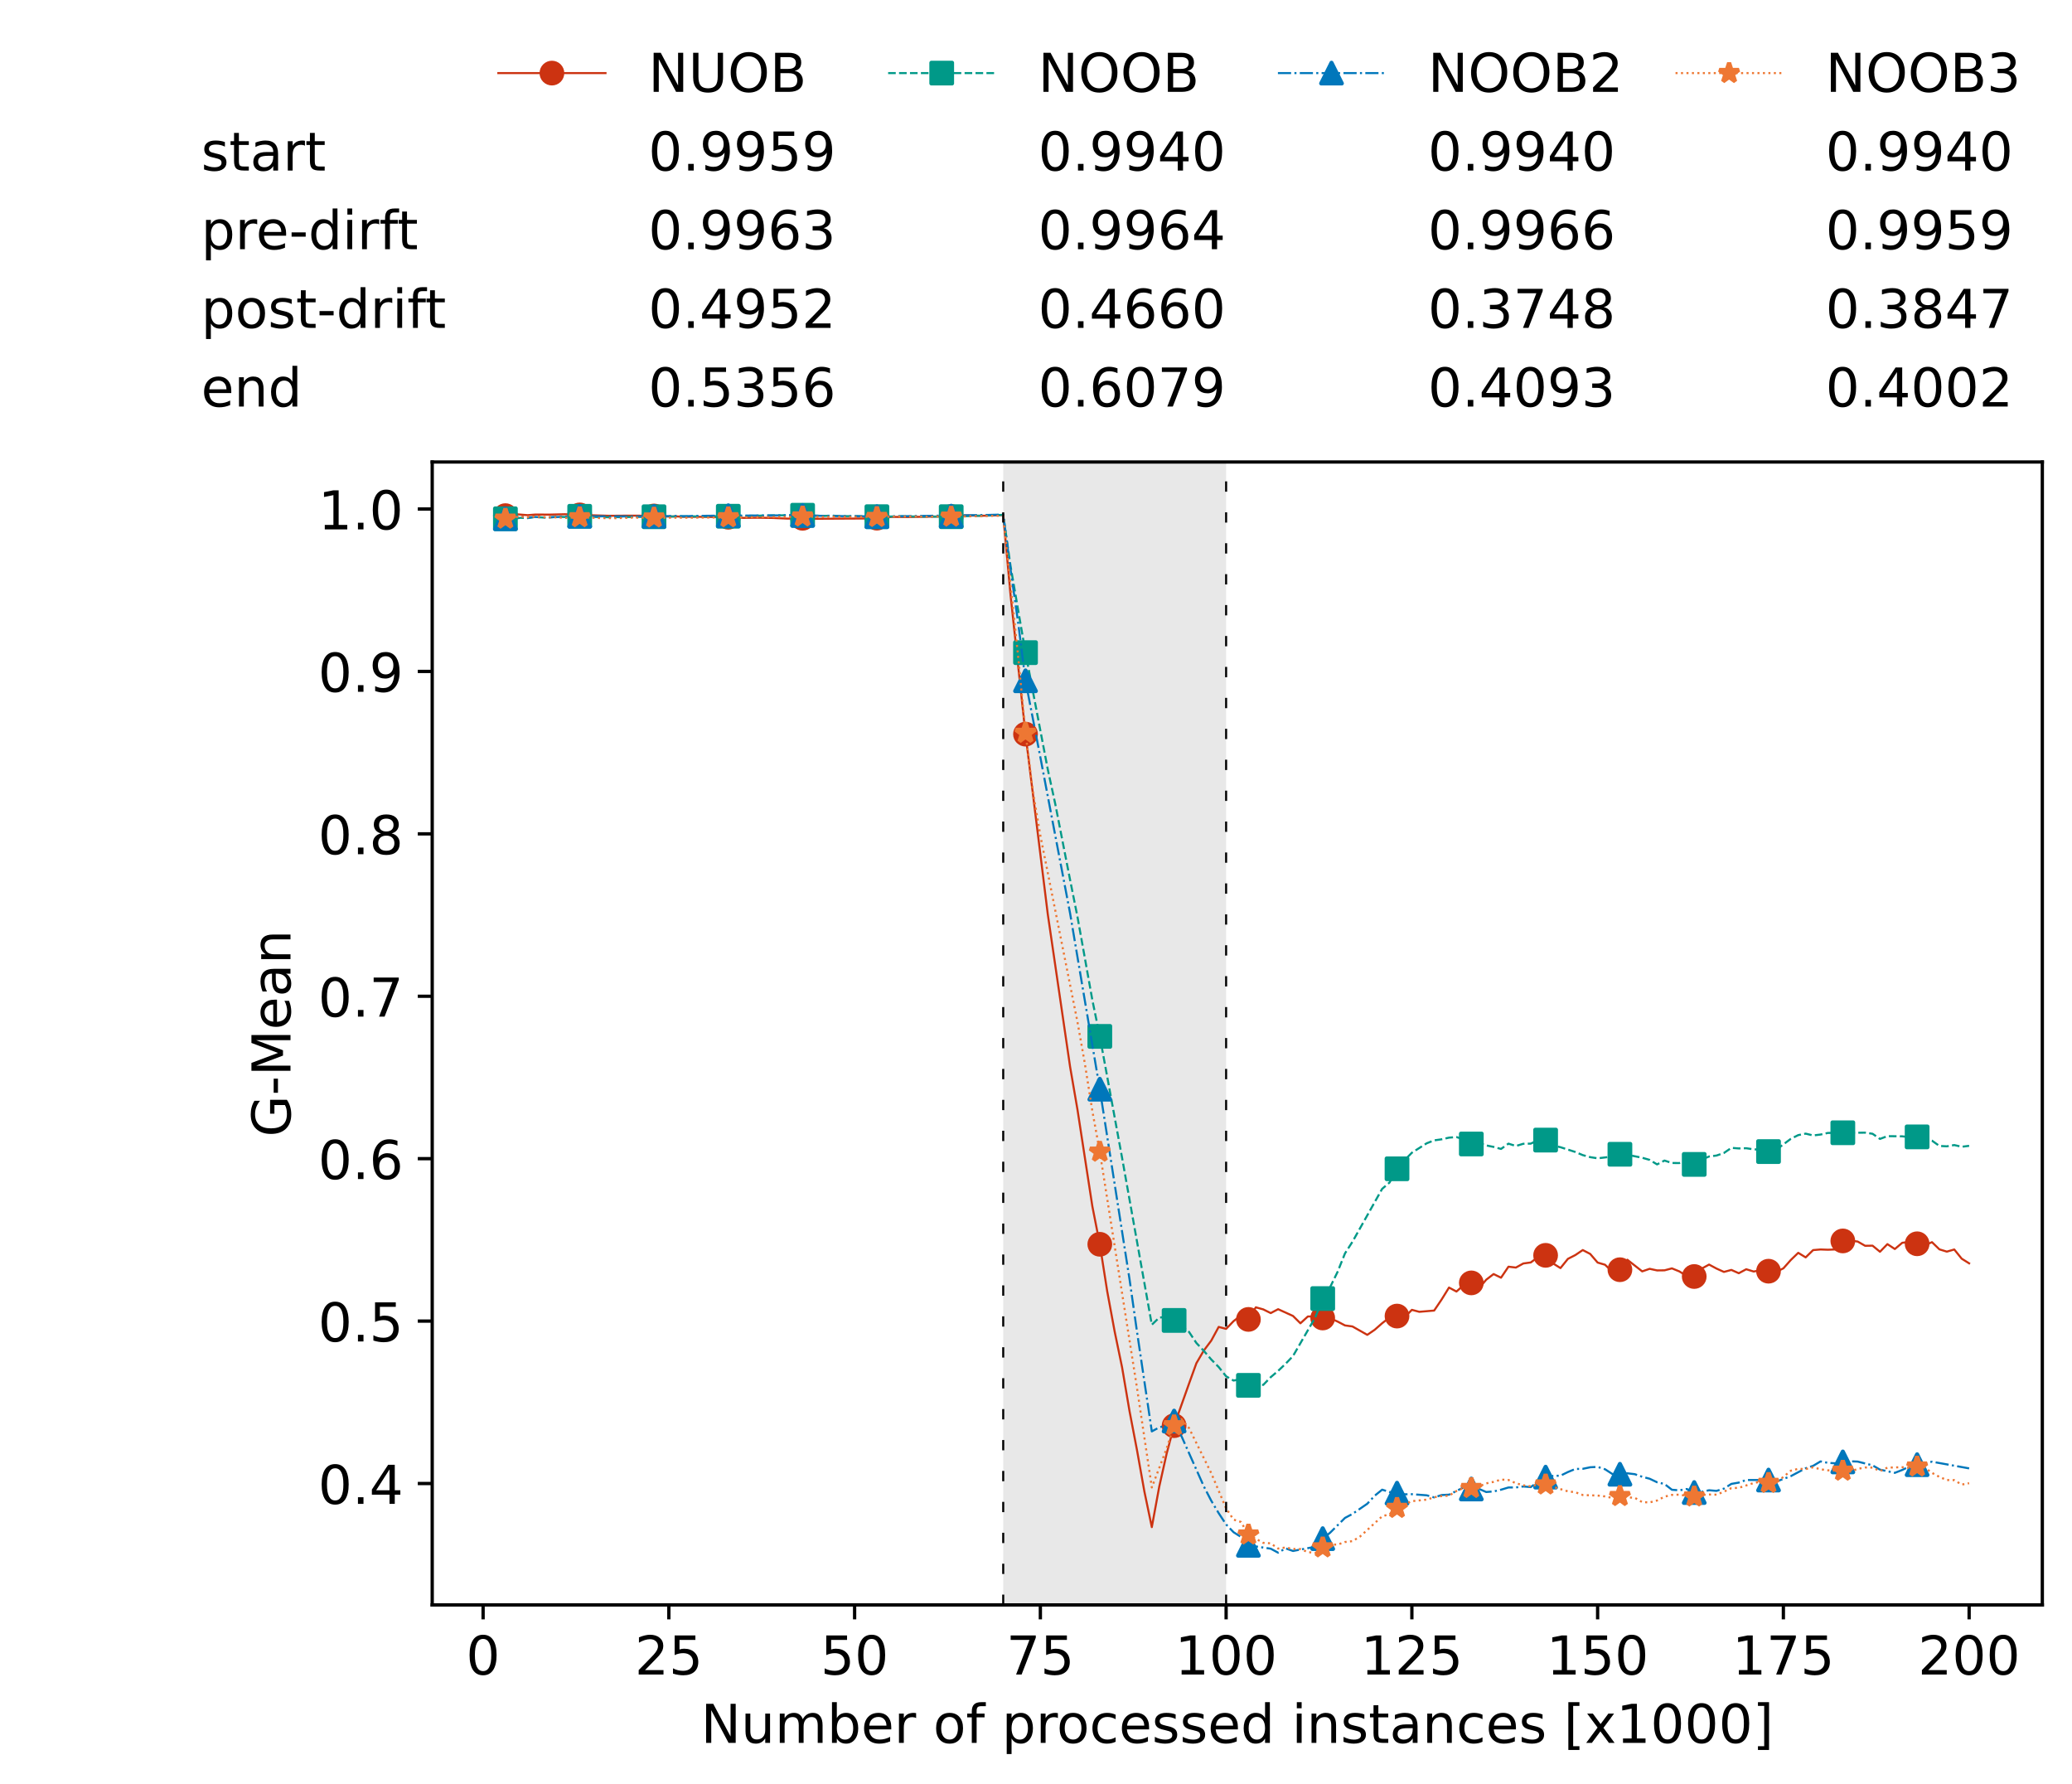 <?xml version="1.0" encoding="utf-8" standalone="no"?>
<!DOCTYPE svg PUBLIC "-//W3C//DTD SVG 1.1//EN"
  "http://www.w3.org/Graphics/SVG/1.1/DTD/svg11.dtd">
<!-- Created with matplotlib (https://matplotlib.org/) -->
<svg height="432.615pt" version="1.1" viewBox="0 0 502.65 432.615" width="502.65pt" xmlns="http://www.w3.org/2000/svg" xmlns:xlink="http://www.w3.org/1999/xlink">
 <defs>
  <style type="text/css">*{stroke-linecap:butt;stroke-linejoin:round;}</style>
 </defs>
 <g id="figure_1">
  <g id="patch_1">
   <path d="M 0 432.615 
L 502.65 432.615 
L 502.65 0 
L 0 0 
z
" style="fill:#ffffff;"/>
  </g>
  <g id="axes_1">
   <g id="patch_2">
    <path d="M 104.85 389.252 
L 495.45 389.252 
L 495.45 112.052 
L 104.85 112.052 
z
" style="fill:#ffffff;"/>
   </g>
   <g id="patch_3">
    <path clip-path="url(#p67713f40f7)" d="M 297.446 389.252 
L 297.446 112.052 
L 243.372 112.052 
L 243.372 389.252 
z
" style="fill:#d3d3d3;opacity:0.5;"/>
   </g>
   <g id="matplotlib.axis_1">
    <g id="xtick_1">
     <g id="line2d_1">
      <defs>
       <path d="M 0 0 
L 0 3.5 
" id="m0a9b3ace02" style="stroke:#000000;stroke-width:0.8;"/>
      </defs>
      <g>
       <use style="stroke:#000000;stroke-width:0.8;" x="117.197" xlink:href="#m0a9b3ace02" y="389.252"/>
      </g>
     </g>
     <g id="text_1">
      <!-- 0 -->
      <g transform="translate(113.061 406.13)scale(0.13 -0.13)">
       <defs>
        <path d="M 31.781 66.406 
Q 24.172 66.406 20.328 58.906 
Q 16.5 51.422 16.5 36.375 
Q 16.5 21.391 20.328 13.891 
Q 24.172 6.391 31.781 6.391 
Q 39.453 6.391 43.281 13.891 
Q 47.125 21.391 47.125 36.375 
Q 47.125 51.422 43.281 58.906 
Q 39.453 66.406 31.781 66.406 
z
M 31.781 74.219 
Q 44.047 74.219 50.516 64.516 
Q 56.984 54.828 56.984 36.375 
Q 56.984 17.969 50.516 8.266 
Q 44.047 -1.422 31.781 -1.422 
Q 19.531 -1.422 13.062 8.266 
Q 6.594 17.969 6.594 36.375 
Q 6.594 54.828 13.062 64.516 
Q 19.531 74.219 31.781 74.219 
z
" id="DejaVuSans-48"/>
       </defs>
       <use xlink:href="#DejaVuSans-48"/>
      </g>
     </g>
    </g>
    <g id="xtick_2">
     <g id="line2d_2">
      <g>
       <use style="stroke:#000000;stroke-width:0.8;" x="162.259" xlink:href="#m0a9b3ace02" y="389.252"/>
      </g>
     </g>
     <g id="text_2">
      <!-- 25 -->
      <g transform="translate(153.988 406.13)scale(0.13 -0.13)">
       <defs>
        <path d="M 19.188 8.297 
L 53.609 8.297 
L 53.609 0 
L 7.328 0 
L 7.328 8.297 
Q 12.938 14.109 22.625 23.891 
Q 32.328 33.688 34.812 36.531 
Q 39.547 41.844 41.422 45.531 
Q 43.312 49.219 43.312 52.781 
Q 43.312 58.594 39.234 62.25 
Q 35.156 65.922 28.609 65.922 
Q 23.969 65.922 18.812 64.312 
Q 13.672 62.703 7.812 59.422 
L 7.812 69.391 
Q 13.766 71.781 18.938 73 
Q 24.125 74.219 28.422 74.219 
Q 39.75 74.219 46.484 68.547 
Q 53.219 62.891 53.219 53.422 
Q 53.219 48.922 51.531 44.891 
Q 49.859 40.875 45.406 35.406 
Q 44.188 33.984 37.641 27.219 
Q 31.109 20.453 19.188 8.297 
z
" id="DejaVuSans-50"/>
        <path d="M 10.797 72.906 
L 49.516 72.906 
L 49.516 64.594 
L 19.828 64.594 
L 19.828 46.734 
Q 21.969 47.469 24.109 47.828 
Q 26.266 48.188 28.422 48.188 
Q 40.625 48.188 47.75 41.5 
Q 54.891 34.812 54.891 23.391 
Q 54.891 11.625 47.562 5.094 
Q 40.234 -1.422 26.906 -1.422 
Q 22.312 -1.422 17.547 -0.641 
Q 12.797 0.141 7.719 1.703 
L 7.719 11.625 
Q 12.109 9.234 16.797 8.062 
Q 21.484 6.891 26.703 6.891 
Q 35.156 6.891 40.078 11.328 
Q 45.016 15.766 45.016 23.391 
Q 45.016 31 40.078 35.438 
Q 35.156 39.891 26.703 39.891 
Q 22.75 39.891 18.812 39.016 
Q 14.891 38.141 10.797 36.281 
z
" id="DejaVuSans-53"/>
       </defs>
       <use xlink:href="#DejaVuSans-50"/>
       <use x="63.623" xlink:href="#DejaVuSans-53"/>
      </g>
     </g>
    </g>
    <g id="xtick_3">
     <g id="line2d_3">
      <g>
       <use style="stroke:#000000;stroke-width:0.8;" x="207.322" xlink:href="#m0a9b3ace02" y="389.252"/>
      </g>
     </g>
     <g id="text_3">
      <!-- 50 -->
      <g transform="translate(199.05 406.13)scale(0.13 -0.13)">
       <use xlink:href="#DejaVuSans-53"/>
       <use x="63.623" xlink:href="#DejaVuSans-48"/>
      </g>
     </g>
    </g>
    <g id="xtick_4">
     <g id="line2d_4">
      <g>
       <use style="stroke:#000000;stroke-width:0.8;" x="252.384" xlink:href="#m0a9b3ace02" y="389.252"/>
      </g>
     </g>
     <g id="text_4">
      <!-- 75 -->
      <g transform="translate(244.113 406.13)scale(0.13 -0.13)">
       <defs>
        <path d="M 8.203 72.906 
L 55.078 72.906 
L 55.078 68.703 
L 28.609 0 
L 18.312 0 
L 43.219 64.594 
L 8.203 64.594 
z
" id="DejaVuSans-55"/>
       </defs>
       <use xlink:href="#DejaVuSans-55"/>
       <use x="63.623" xlink:href="#DejaVuSans-53"/>
      </g>
     </g>
    </g>
    <g id="xtick_5">
     <g id="line2d_5">
      <g>
       <use style="stroke:#000000;stroke-width:0.8;" x="297.446" xlink:href="#m0a9b3ace02" y="389.252"/>
      </g>
     </g>
     <g id="text_5">
      <!-- 100 -->
      <g transform="translate(285.039 406.13)scale(0.13 -0.13)">
       <defs>
        <path d="M 12.406 8.297 
L 28.516 8.297 
L 28.516 63.922 
L 10.984 60.406 
L 10.984 69.391 
L 28.422 72.906 
L 38.281 72.906 
L 38.281 8.297 
L 54.391 8.297 
L 54.391 0 
L 12.406 0 
z
" id="DejaVuSans-49"/>
       </defs>
       <use xlink:href="#DejaVuSans-49"/>
       <use x="63.623" xlink:href="#DejaVuSans-48"/>
       <use x="127.246" xlink:href="#DejaVuSans-48"/>
      </g>
     </g>
    </g>
    <g id="xtick_6">
     <g id="line2d_6">
      <g>
       <use style="stroke:#000000;stroke-width:0.8;" x="342.509" xlink:href="#m0a9b3ace02" y="389.252"/>
      </g>
     </g>
     <g id="text_6">
      <!-- 125 -->
      <g transform="translate(330.102 406.13)scale(0.13 -0.13)">
       <use xlink:href="#DejaVuSans-49"/>
       <use x="63.623" xlink:href="#DejaVuSans-50"/>
       <use x="127.246" xlink:href="#DejaVuSans-53"/>
      </g>
     </g>
    </g>
    <g id="xtick_7">
     <g id="line2d_7">
      <g>
       <use style="stroke:#000000;stroke-width:0.8;" x="387.571" xlink:href="#m0a9b3ace02" y="389.252"/>
      </g>
     </g>
     <g id="text_7">
      <!-- 150 -->
      <g transform="translate(375.164 406.13)scale(0.13 -0.13)">
       <use xlink:href="#DejaVuSans-49"/>
       <use x="63.623" xlink:href="#DejaVuSans-53"/>
       <use x="127.246" xlink:href="#DejaVuSans-48"/>
      </g>
     </g>
    </g>
    <g id="xtick_8">
     <g id="line2d_8">
      <g>
       <use style="stroke:#000000;stroke-width:0.8;" x="432.633" xlink:href="#m0a9b3ace02" y="389.252"/>
      </g>
     </g>
     <g id="text_8">
      <!-- 175 -->
      <g transform="translate(420.226 406.13)scale(0.13 -0.13)">
       <use xlink:href="#DejaVuSans-49"/>
       <use x="63.623" xlink:href="#DejaVuSans-55"/>
       <use x="127.246" xlink:href="#DejaVuSans-53"/>
      </g>
     </g>
    </g>
    <g id="xtick_9">
     <g id="line2d_9">
      <g>
       <use style="stroke:#000000;stroke-width:0.8;" x="477.695" xlink:href="#m0a9b3ace02" y="389.252"/>
      </g>
     </g>
     <g id="text_9">
      <!-- 200 -->
      <g transform="translate(465.289 406.13)scale(0.13 -0.13)">
       <use xlink:href="#DejaVuSans-50"/>
       <use x="63.623" xlink:href="#DejaVuSans-48"/>
       <use x="127.246" xlink:href="#DejaVuSans-48"/>
      </g>
     </g>
    </g>
    <g id="text_10">
     <!-- Number of processed instances [x1000] -->
     <g transform="translate(170.025 422.711)scale(0.13 -0.13)">
      <defs>
       <path d="M 9.812 72.906 
L 23.094 72.906 
L 55.422 11.922 
L 55.422 72.906 
L 64.984 72.906 
L 64.984 0 
L 51.703 0 
L 19.391 60.984 
L 19.391 0 
L 9.812 0 
z
" id="DejaVuSans-78"/>
       <path d="M 8.5 21.578 
L 8.5 54.688 
L 17.484 54.688 
L 17.484 21.922 
Q 17.484 14.156 20.5 10.266 
Q 23.531 6.391 29.594 6.391 
Q 36.859 6.391 41.078 11.031 
Q 45.312 15.672 45.312 23.688 
L 45.312 54.688 
L 54.297 54.688 
L 54.297 0 
L 45.312 0 
L 45.312 8.406 
Q 42.047 3.422 37.719 1 
Q 33.406 -1.422 27.688 -1.422 
Q 18.266 -1.422 13.375 4.438 
Q 8.5 10.297 8.5 21.578 
z
M 31.109 56 
z
" id="DejaVuSans-117"/>
       <path d="M 52 44.188 
Q 55.375 50.25 60.062 53.125 
Q 64.75 56 71.094 56 
Q 79.641 56 84.281 50.016 
Q 88.922 44.047 88.922 33.016 
L 88.922 0 
L 79.891 0 
L 79.891 32.719 
Q 79.891 40.578 77.094 44.375 
Q 74.312 48.188 68.609 48.188 
Q 61.625 48.188 57.562 43.547 
Q 53.516 38.922 53.516 30.906 
L 53.516 0 
L 44.484 0 
L 44.484 32.719 
Q 44.484 40.625 41.703 44.406 
Q 38.922 48.188 33.109 48.188 
Q 26.219 48.188 22.156 43.531 
Q 18.109 38.875 18.109 30.906 
L 18.109 0 
L 9.078 0 
L 9.078 54.688 
L 18.109 54.688 
L 18.109 46.188 
Q 21.188 51.219 25.484 53.609 
Q 29.781 56 35.688 56 
Q 41.656 56 45.828 52.969 
Q 50 49.953 52 44.188 
z
" id="DejaVuSans-109"/>
       <path d="M 48.688 27.297 
Q 48.688 37.203 44.609 42.844 
Q 40.531 48.484 33.406 48.484 
Q 26.266 48.484 22.188 42.844 
Q 18.109 37.203 18.109 27.297 
Q 18.109 17.391 22.188 11.75 
Q 26.266 6.109 33.406 6.109 
Q 40.531 6.109 44.609 11.75 
Q 48.688 17.391 48.688 27.297 
z
M 18.109 46.391 
Q 20.953 51.266 25.266 53.625 
Q 29.594 56 35.594 56 
Q 45.562 56 51.781 48.094 
Q 58.016 40.188 58.016 27.297 
Q 58.016 14.406 51.781 6.484 
Q 45.562 -1.422 35.594 -1.422 
Q 29.594 -1.422 25.266 0.953 
Q 20.953 3.328 18.109 8.203 
L 18.109 0 
L 9.078 0 
L 9.078 75.984 
L 18.109 75.984 
z
" id="DejaVuSans-98"/>
       <path d="M 56.203 29.594 
L 56.203 25.203 
L 14.891 25.203 
Q 15.484 15.922 20.484 11.062 
Q 25.484 6.203 34.422 6.203 
Q 39.594 6.203 44.453 7.469 
Q 49.312 8.734 54.109 11.281 
L 54.109 2.781 
Q 49.266 0.734 44.188 -0.344 
Q 39.109 -1.422 33.891 -1.422 
Q 20.797 -1.422 13.156 6.188 
Q 5.516 13.812 5.516 26.812 
Q 5.516 40.234 12.766 48.109 
Q 20.016 56 32.328 56 
Q 43.359 56 49.781 48.891 
Q 56.203 41.797 56.203 29.594 
z
M 47.219 32.234 
Q 47.125 39.594 43.094 43.984 
Q 39.062 48.391 32.422 48.391 
Q 24.906 48.391 20.391 44.141 
Q 15.875 39.891 15.188 32.172 
z
" id="DejaVuSans-101"/>
       <path d="M 41.109 46.297 
Q 39.594 47.172 37.812 47.578 
Q 36.031 48 33.891 48 
Q 26.266 48 22.188 43.047 
Q 18.109 38.094 18.109 28.812 
L 18.109 0 
L 9.078 0 
L 9.078 54.688 
L 18.109 54.688 
L 18.109 46.188 
Q 20.953 51.172 25.484 53.578 
Q 30.031 56 36.531 56 
Q 37.453 56 38.578 55.875 
Q 39.703 55.766 41.062 55.516 
z
" id="DejaVuSans-114"/>
       <path id="DejaVuSans-32"/>
       <path d="M 30.609 48.391 
Q 23.391 48.391 19.188 42.75 
Q 14.984 37.109 14.984 27.297 
Q 14.984 17.484 19.156 11.844 
Q 23.344 6.203 30.609 6.203 
Q 37.797 6.203 41.984 11.859 
Q 46.188 17.531 46.188 27.297 
Q 46.188 37.016 41.984 42.703 
Q 37.797 48.391 30.609 48.391 
z
M 30.609 56 
Q 42.328 56 49.016 48.375 
Q 55.719 40.766 55.719 27.297 
Q 55.719 13.875 49.016 6.219 
Q 42.328 -1.422 30.609 -1.422 
Q 18.844 -1.422 12.172 6.219 
Q 5.516 13.875 5.516 27.297 
Q 5.516 40.766 12.172 48.375 
Q 18.844 56 30.609 56 
z
" id="DejaVuSans-111"/>
       <path d="M 37.109 75.984 
L 37.109 68.5 
L 28.516 68.5 
Q 23.688 68.5 21.797 66.547 
Q 19.922 64.594 19.922 59.516 
L 19.922 54.688 
L 34.719 54.688 
L 34.719 47.703 
L 19.922 47.703 
L 19.922 0 
L 10.891 0 
L 10.891 47.703 
L 2.297 47.703 
L 2.297 54.688 
L 10.891 54.688 
L 10.891 58.5 
Q 10.891 67.625 15.141 71.797 
Q 19.391 75.984 28.609 75.984 
z
" id="DejaVuSans-102"/>
       <path d="M 18.109 8.203 
L 18.109 -20.797 
L 9.078 -20.797 
L 9.078 54.688 
L 18.109 54.688 
L 18.109 46.391 
Q 20.953 51.266 25.266 53.625 
Q 29.594 56 35.594 56 
Q 45.562 56 51.781 48.094 
Q 58.016 40.188 58.016 27.297 
Q 58.016 14.406 51.781 6.484 
Q 45.562 -1.422 35.594 -1.422 
Q 29.594 -1.422 25.266 0.953 
Q 20.953 3.328 18.109 8.203 
z
M 48.688 27.297 
Q 48.688 37.203 44.609 42.844 
Q 40.531 48.484 33.406 48.484 
Q 26.266 48.484 22.188 42.844 
Q 18.109 37.203 18.109 27.297 
Q 18.109 17.391 22.188 11.75 
Q 26.266 6.109 33.406 6.109 
Q 40.531 6.109 44.609 11.75 
Q 48.688 17.391 48.688 27.297 
z
" id="DejaVuSans-112"/>
       <path d="M 48.781 52.594 
L 48.781 44.188 
Q 44.969 46.297 41.141 47.344 
Q 37.312 48.391 33.406 48.391 
Q 24.656 48.391 19.812 42.844 
Q 14.984 37.312 14.984 27.297 
Q 14.984 17.281 19.812 11.734 
Q 24.656 6.203 33.406 6.203 
Q 37.312 6.203 41.141 7.25 
Q 44.969 8.297 48.781 10.406 
L 48.781 2.094 
Q 45.016 0.344 40.984 -0.531 
Q 36.969 -1.422 32.422 -1.422 
Q 20.062 -1.422 12.781 6.344 
Q 5.516 14.109 5.516 27.297 
Q 5.516 40.672 12.859 48.328 
Q 20.219 56 33.016 56 
Q 37.156 56 41.109 55.141 
Q 45.062 54.297 48.781 52.594 
z
" id="DejaVuSans-99"/>
       <path d="M 44.281 53.078 
L 44.281 44.578 
Q 40.484 46.531 36.375 47.5 
Q 32.281 48.484 27.875 48.484 
Q 21.188 48.484 17.844 46.438 
Q 14.5 44.391 14.5 40.281 
Q 14.5 37.156 16.891 35.375 
Q 19.281 33.594 26.516 31.984 
L 29.594 31.297 
Q 39.156 29.25 43.188 25.516 
Q 47.219 21.781 47.219 15.094 
Q 47.219 7.469 41.188 3.016 
Q 35.156 -1.422 24.609 -1.422 
Q 20.219 -1.422 15.453 -0.562 
Q 10.688 0.297 5.422 2 
L 5.422 11.281 
Q 10.406 8.688 15.234 7.391 
Q 20.062 6.109 24.812 6.109 
Q 31.156 6.109 34.562 8.281 
Q 37.984 10.453 37.984 14.406 
Q 37.984 18.062 35.516 20.016 
Q 33.062 21.969 24.703 23.781 
L 21.578 24.516 
Q 13.234 26.266 9.516 29.906 
Q 5.812 33.547 5.812 39.891 
Q 5.812 47.609 11.281 51.797 
Q 16.75 56 26.812 56 
Q 31.781 56 36.172 55.266 
Q 40.578 54.547 44.281 53.078 
z
" id="DejaVuSans-115"/>
       <path d="M 45.406 46.391 
L 45.406 75.984 
L 54.391 75.984 
L 54.391 0 
L 45.406 0 
L 45.406 8.203 
Q 42.578 3.328 38.25 0.953 
Q 33.938 -1.422 27.875 -1.422 
Q 17.969 -1.422 11.734 6.484 
Q 5.516 14.406 5.516 27.297 
Q 5.516 40.188 11.734 48.094 
Q 17.969 56 27.875 56 
Q 33.938 56 38.25 53.625 
Q 42.578 51.266 45.406 46.391 
z
M 14.797 27.297 
Q 14.797 17.391 18.875 11.75 
Q 22.953 6.109 30.078 6.109 
Q 37.203 6.109 41.297 11.75 
Q 45.406 17.391 45.406 27.297 
Q 45.406 37.203 41.297 42.844 
Q 37.203 48.484 30.078 48.484 
Q 22.953 48.484 18.875 42.844 
Q 14.797 37.203 14.797 27.297 
z
" id="DejaVuSans-100"/>
       <path d="M 9.422 54.688 
L 18.406 54.688 
L 18.406 0 
L 9.422 0 
z
M 9.422 75.984 
L 18.406 75.984 
L 18.406 64.594 
L 9.422 64.594 
z
" id="DejaVuSans-105"/>
       <path d="M 54.891 33.016 
L 54.891 0 
L 45.906 0 
L 45.906 32.719 
Q 45.906 40.484 42.875 44.328 
Q 39.844 48.188 33.797 48.188 
Q 26.516 48.188 22.312 43.547 
Q 18.109 38.922 18.109 30.906 
L 18.109 0 
L 9.078 0 
L 9.078 54.688 
L 18.109 54.688 
L 18.109 46.188 
Q 21.344 51.125 25.703 53.562 
Q 30.078 56 35.797 56 
Q 45.219 56 50.047 50.172 
Q 54.891 44.344 54.891 33.016 
z
" id="DejaVuSans-110"/>
       <path d="M 18.312 70.219 
L 18.312 54.688 
L 36.812 54.688 
L 36.812 47.703 
L 18.312 47.703 
L 18.312 18.016 
Q 18.312 11.328 20.141 9.422 
Q 21.969 7.516 27.594 7.516 
L 36.812 7.516 
L 36.812 0 
L 27.594 0 
Q 17.188 0 13.234 3.875 
Q 9.281 7.766 9.281 18.016 
L 9.281 47.703 
L 2.688 47.703 
L 2.688 54.688 
L 9.281 54.688 
L 9.281 70.219 
z
" id="DejaVuSans-116"/>
       <path d="M 34.281 27.484 
Q 23.391 27.484 19.188 25 
Q 14.984 22.516 14.984 16.5 
Q 14.984 11.719 18.141 8.906 
Q 21.297 6.109 26.703 6.109 
Q 34.188 6.109 38.703 11.406 
Q 43.219 16.703 43.219 25.484 
L 43.219 27.484 
z
M 52.203 31.203 
L 52.203 0 
L 43.219 0 
L 43.219 8.297 
Q 40.141 3.328 35.547 0.953 
Q 30.953 -1.422 24.312 -1.422 
Q 15.922 -1.422 10.953 3.297 
Q 6 8.016 6 15.922 
Q 6 25.141 12.172 29.828 
Q 18.359 34.516 30.609 34.516 
L 43.219 34.516 
L 43.219 35.406 
Q 43.219 41.609 39.141 45 
Q 35.062 48.391 27.688 48.391 
Q 23 48.391 18.547 47.266 
Q 14.109 46.141 10.016 43.891 
L 10.016 52.203 
Q 14.938 54.109 19.578 55.047 
Q 24.219 56 28.609 56 
Q 40.484 56 46.344 49.844 
Q 52.203 43.703 52.203 31.203 
z
" id="DejaVuSans-97"/>
       <path d="M 8.594 75.984 
L 29.297 75.984 
L 29.297 69 
L 17.578 69 
L 17.578 -6.203 
L 29.297 -6.203 
L 29.297 -13.188 
L 8.594 -13.188 
z
" id="DejaVuSans-91"/>
       <path d="M 54.891 54.688 
L 35.109 28.078 
L 55.906 0 
L 45.312 0 
L 29.391 21.484 
L 13.484 0 
L 2.875 0 
L 24.125 28.609 
L 4.688 54.688 
L 15.281 54.688 
L 29.781 35.203 
L 44.281 54.688 
z
" id="DejaVuSans-120"/>
       <path d="M 30.422 75.984 
L 30.422 -13.188 
L 9.719 -13.188 
L 9.719 -6.203 
L 21.391 -6.203 
L 21.391 69 
L 9.719 69 
L 9.719 75.984 
z
" id="DejaVuSans-93"/>
      </defs>
      <use xlink:href="#DejaVuSans-78"/>
      <use x="74.805" xlink:href="#DejaVuSans-117"/>
      <use x="138.184" xlink:href="#DejaVuSans-109"/>
      <use x="235.596" xlink:href="#DejaVuSans-98"/>
      <use x="299.072" xlink:href="#DejaVuSans-101"/>
      <use x="360.596" xlink:href="#DejaVuSans-114"/>
      <use x="401.709" xlink:href="#DejaVuSans-32"/>
      <use x="433.496" xlink:href="#DejaVuSans-111"/>
      <use x="494.678" xlink:href="#DejaVuSans-102"/>
      <use x="529.883" xlink:href="#DejaVuSans-32"/>
      <use x="561.67" xlink:href="#DejaVuSans-112"/>
      <use x="625.146" xlink:href="#DejaVuSans-114"/>
      <use x="664.01" xlink:href="#DejaVuSans-111"/>
      <use x="725.191" xlink:href="#DejaVuSans-99"/>
      <use x="780.172" xlink:href="#DejaVuSans-101"/>
      <use x="841.695" xlink:href="#DejaVuSans-115"/>
      <use x="893.795" xlink:href="#DejaVuSans-115"/>
      <use x="945.895" xlink:href="#DejaVuSans-101"/>
      <use x="1007.418" xlink:href="#DejaVuSans-100"/>
      <use x="1070.895" xlink:href="#DejaVuSans-32"/>
      <use x="1102.682" xlink:href="#DejaVuSans-105"/>
      <use x="1130.465" xlink:href="#DejaVuSans-110"/>
      <use x="1193.844" xlink:href="#DejaVuSans-115"/>
      <use x="1245.943" xlink:href="#DejaVuSans-116"/>
      <use x="1285.152" xlink:href="#DejaVuSans-97"/>
      <use x="1346.432" xlink:href="#DejaVuSans-110"/>
      <use x="1409.811" xlink:href="#DejaVuSans-99"/>
      <use x="1464.791" xlink:href="#DejaVuSans-101"/>
      <use x="1526.314" xlink:href="#DejaVuSans-115"/>
      <use x="1578.414" xlink:href="#DejaVuSans-32"/>
      <use x="1610.201" xlink:href="#DejaVuSans-91"/>
      <use x="1649.215" xlink:href="#DejaVuSans-120"/>
      <use x="1708.395" xlink:href="#DejaVuSans-49"/>
      <use x="1772.018" xlink:href="#DejaVuSans-48"/>
      <use x="1835.641" xlink:href="#DejaVuSans-48"/>
      <use x="1899.264" xlink:href="#DejaVuSans-48"/>
      <use x="1962.887" xlink:href="#DejaVuSans-93"/>
     </g>
    </g>
   </g>
   <g id="matplotlib.axis_2">
    <g id="ytick_1">
     <g id="line2d_10">
      <defs>
       <path d="M 0 0 
L -3.5 0 
" id="m26014b0df5" style="stroke:#000000;stroke-width:0.8;"/>
      </defs>
      <g>
       <use style="stroke:#000000;stroke-width:0.8;" x="104.85" xlink:href="#m26014b0df5" y="359.802"/>
      </g>
     </g>
     <g id="text_11">
      <!-- 0.4 -->
      <g transform="translate(77.176 364.741)scale(0.13 -0.13)">
       <defs>
        <path d="M 10.688 12.406 
L 21 12.406 
L 21 0 
L 10.688 0 
z
" id="DejaVuSans-46"/>
        <path d="M 37.797 64.312 
L 12.891 25.391 
L 37.797 25.391 
z
M 35.203 72.906 
L 47.609 72.906 
L 47.609 25.391 
L 58.016 25.391 
L 58.016 17.188 
L 47.609 17.188 
L 47.609 0 
L 37.797 0 
L 37.797 17.188 
L 4.891 17.188 
L 4.891 26.703 
z
" id="DejaVuSans-52"/>
       </defs>
       <use xlink:href="#DejaVuSans-48"/>
       <use x="63.623" xlink:href="#DejaVuSans-46"/>
       <use x="95.41" xlink:href="#DejaVuSans-52"/>
      </g>
     </g>
    </g>
    <g id="ytick_2">
     <g id="line2d_11">
      <g>
       <use style="stroke:#000000;stroke-width:0.8;" x="104.85" xlink:href="#m26014b0df5" y="320.41"/>
      </g>
     </g>
     <g id="text_12">
      <!-- 0.5 -->
      <g transform="translate(77.176 325.349)scale(0.13 -0.13)">
       <use xlink:href="#DejaVuSans-48"/>
       <use x="63.623" xlink:href="#DejaVuSans-46"/>
       <use x="95.41" xlink:href="#DejaVuSans-53"/>
      </g>
     </g>
    </g>
    <g id="ytick_3">
     <g id="line2d_12">
      <g>
       <use style="stroke:#000000;stroke-width:0.8;" x="104.85" xlink:href="#m26014b0df5" y="281.019"/>
      </g>
     </g>
     <g id="text_13">
      <!-- 0.6 -->
      <g transform="translate(77.176 285.958)scale(0.13 -0.13)">
       <defs>
        <path d="M 33.016 40.375 
Q 26.375 40.375 22.484 35.828 
Q 18.609 31.297 18.609 23.391 
Q 18.609 15.531 22.484 10.953 
Q 26.375 6.391 33.016 6.391 
Q 39.656 6.391 43.531 10.953 
Q 47.406 15.531 47.406 23.391 
Q 47.406 31.297 43.531 35.828 
Q 39.656 40.375 33.016 40.375 
z
M 52.594 71.297 
L 52.594 62.312 
Q 48.875 64.062 45.094 64.984 
Q 41.312 65.922 37.594 65.922 
Q 27.828 65.922 22.672 59.328 
Q 17.531 52.734 16.797 39.406 
Q 19.672 43.656 24.016 45.922 
Q 28.375 48.188 33.594 48.188 
Q 44.578 48.188 50.953 41.516 
Q 57.328 34.859 57.328 23.391 
Q 57.328 12.156 50.688 5.359 
Q 44.047 -1.422 33.016 -1.422 
Q 20.359 -1.422 13.672 8.266 
Q 6.984 17.969 6.984 36.375 
Q 6.984 53.656 15.188 63.938 
Q 23.391 74.219 37.203 74.219 
Q 40.922 74.219 44.703 73.484 
Q 48.484 72.75 52.594 71.297 
z
" id="DejaVuSans-54"/>
       </defs>
       <use xlink:href="#DejaVuSans-48"/>
       <use x="63.623" xlink:href="#DejaVuSans-46"/>
       <use x="95.41" xlink:href="#DejaVuSans-54"/>
      </g>
     </g>
    </g>
    <g id="ytick_4">
     <g id="line2d_13">
      <g>
       <use style="stroke:#000000;stroke-width:0.8;" x="104.85" xlink:href="#m26014b0df5" y="241.628"/>
      </g>
     </g>
     <g id="text_14">
      <!-- 0.7 -->
      <g transform="translate(77.176 246.567)scale(0.13 -0.13)">
       <use xlink:href="#DejaVuSans-48"/>
       <use x="63.623" xlink:href="#DejaVuSans-46"/>
       <use x="95.41" xlink:href="#DejaVuSans-55"/>
      </g>
     </g>
    </g>
    <g id="ytick_5">
     <g id="line2d_14">
      <g>
       <use style="stroke:#000000;stroke-width:0.8;" x="104.85" xlink:href="#m26014b0df5" y="202.236"/>
      </g>
     </g>
     <g id="text_15">
      <!-- 0.8 -->
      <g transform="translate(77.176 207.175)scale(0.13 -0.13)">
       <defs>
        <path d="M 31.781 34.625 
Q 24.75 34.625 20.719 30.859 
Q 16.703 27.094 16.703 20.516 
Q 16.703 13.922 20.719 10.156 
Q 24.75 6.391 31.781 6.391 
Q 38.812 6.391 42.859 10.172 
Q 46.922 13.969 46.922 20.516 
Q 46.922 27.094 42.891 30.859 
Q 38.875 34.625 31.781 34.625 
z
M 21.922 38.812 
Q 15.578 40.375 12.031 44.719 
Q 8.5 49.078 8.5 55.328 
Q 8.5 64.062 14.719 69.141 
Q 20.953 74.219 31.781 74.219 
Q 42.672 74.219 48.875 69.141 
Q 55.078 64.062 55.078 55.328 
Q 55.078 49.078 51.531 44.719 
Q 48 40.375 41.703 38.812 
Q 48.828 37.156 52.797 32.312 
Q 56.781 27.484 56.781 20.516 
Q 56.781 9.906 50.312 4.234 
Q 43.844 -1.422 31.781 -1.422 
Q 19.734 -1.422 13.25 4.234 
Q 6.781 9.906 6.781 20.516 
Q 6.781 27.484 10.781 32.312 
Q 14.797 37.156 21.922 38.812 
z
M 18.312 54.391 
Q 18.312 48.734 21.844 45.562 
Q 25.391 42.391 31.781 42.391 
Q 38.141 42.391 41.719 45.562 
Q 45.312 48.734 45.312 54.391 
Q 45.312 60.062 41.719 63.234 
Q 38.141 66.406 31.781 66.406 
Q 25.391 66.406 21.844 63.234 
Q 18.312 60.062 18.312 54.391 
z
" id="DejaVuSans-56"/>
       </defs>
       <use xlink:href="#DejaVuSans-48"/>
       <use x="63.623" xlink:href="#DejaVuSans-46"/>
       <use x="95.41" xlink:href="#DejaVuSans-56"/>
      </g>
     </g>
    </g>
    <g id="ytick_6">
     <g id="line2d_15">
      <g>
       <use style="stroke:#000000;stroke-width:0.8;" x="104.85" xlink:href="#m26014b0df5" y="162.845"/>
      </g>
     </g>
     <g id="text_16">
      <!-- 0.9 -->
      <g transform="translate(77.176 167.784)scale(0.13 -0.13)">
       <defs>
        <path d="M 10.984 1.516 
L 10.984 10.5 
Q 14.703 8.734 18.5 7.812 
Q 22.312 6.891 25.984 6.891 
Q 35.75 6.891 40.891 13.453 
Q 46.047 20.016 46.781 33.406 
Q 43.953 29.203 39.594 26.953 
Q 35.25 24.703 29.984 24.703 
Q 19.047 24.703 12.672 31.312 
Q 6.297 37.938 6.297 49.422 
Q 6.297 60.641 12.938 67.422 
Q 19.578 74.219 30.609 74.219 
Q 43.266 74.219 49.922 64.516 
Q 56.594 54.828 56.594 36.375 
Q 56.594 19.141 48.406 8.859 
Q 40.234 -1.422 26.422 -1.422 
Q 22.703 -1.422 18.891 -0.688 
Q 15.094 0.047 10.984 1.516 
z
M 30.609 32.422 
Q 37.25 32.422 41.125 36.953 
Q 45.016 41.5 45.016 49.422 
Q 45.016 57.281 41.125 61.844 
Q 37.25 66.406 30.609 66.406 
Q 23.969 66.406 20.094 61.844 
Q 16.219 57.281 16.219 49.422 
Q 16.219 41.5 20.094 36.953 
Q 23.969 32.422 30.609 32.422 
z
" id="DejaVuSans-57"/>
       </defs>
       <use xlink:href="#DejaVuSans-48"/>
       <use x="63.623" xlink:href="#DejaVuSans-46"/>
       <use x="95.41" xlink:href="#DejaVuSans-57"/>
      </g>
     </g>
    </g>
    <g id="ytick_7">
     <g id="line2d_16">
      <g>
       <use style="stroke:#000000;stroke-width:0.8;" x="104.85" xlink:href="#m26014b0df5" y="123.454"/>
      </g>
     </g>
     <g id="text_17">
      <!-- 1.0 -->
      <g transform="translate(77.176 128.393)scale(0.13 -0.13)">
       <use xlink:href="#DejaVuSans-49"/>
       <use x="63.623" xlink:href="#DejaVuSans-46"/>
       <use x="95.41" xlink:href="#DejaVuSans-48"/>
      </g>
     </g>
    </g>
    <g id="text_18">
     <!-- G-Mean -->
     <g transform="translate(70.472 275.744)rotate(-90)scale(0.13 -0.13)">
      <defs>
       <path d="M 59.516 10.406 
L 59.516 29.984 
L 43.406 29.984 
L 43.406 38.094 
L 69.281 38.094 
L 69.281 6.781 
Q 63.578 2.734 56.688 0.656 
Q 49.812 -1.422 42 -1.422 
Q 24.906 -1.422 15.25 8.562 
Q 5.609 18.562 5.609 36.375 
Q 5.609 54.25 15.25 64.234 
Q 24.906 74.219 42 74.219 
Q 49.125 74.219 55.547 72.453 
Q 61.969 70.703 67.391 67.281 
L 67.391 56.781 
Q 61.922 61.422 55.766 63.766 
Q 49.609 66.109 42.828 66.109 
Q 29.438 66.109 22.719 58.641 
Q 16.016 51.172 16.016 36.375 
Q 16.016 21.625 22.719 14.156 
Q 29.438 6.688 42.828 6.688 
Q 48.047 6.688 52.141 7.594 
Q 56.25 8.5 59.516 10.406 
z
" id="DejaVuSans-71"/>
       <path d="M 4.891 31.391 
L 31.203 31.391 
L 31.203 23.391 
L 4.891 23.391 
z
" id="DejaVuSans-45"/>
       <path d="M 9.812 72.906 
L 24.516 72.906 
L 43.109 23.297 
L 61.812 72.906 
L 76.516 72.906 
L 76.516 0 
L 66.891 0 
L 66.891 64.016 
L 48.094 14.016 
L 38.188 14.016 
L 19.391 64.016 
L 19.391 0 
L 9.812 0 
z
" id="DejaVuSans-77"/>
      </defs>
      <use xlink:href="#DejaVuSans-71"/>
      <use x="77.49" xlink:href="#DejaVuSans-45"/>
      <use x="113.574" xlink:href="#DejaVuSans-77"/>
      <use x="199.854" xlink:href="#DejaVuSans-101"/>
      <use x="261.377" xlink:href="#DejaVuSans-97"/>
      <use x="322.656" xlink:href="#DejaVuSans-110"/>
     </g>
    </g>
   </g>
   <g id="line2d_17"/>
   <g id="line2d_18"/>
   <g id="line2d_19"/>
   <g id="line2d_20"/>
   <g id="line2d_21"/>
   <g id="line2d_22">
    <path clip-path="url(#p67713f40f7)" d="M 122.605 125.061 
L 124.407 124.652 
L 128.012 124.948 
L 129.815 124.801 
L 133.419 124.81 
L 137.024 124.722 
L 140.629 124.884 
L 147.839 125.099 
L 151.444 125.072 
L 155.049 125.069 
L 162.259 125.285 
L 164.062 125.245 
L 165.864 125.346 
L 169.469 125.346 
L 178.482 125.453 
L 180.284 125.604 
L 183.889 125.567 
L 187.494 125.623 
L 191.099 125.781 
L 194.704 125.703 
L 198.309 125.816 
L 210.927 125.75 
L 214.532 125.592 
L 216.334 125.365 
L 219.939 125.401 
L 228.952 125.251 
L 230.754 125.275 
L 234.359 125.001 
L 237.964 125.101 
L 243.372 124.926 
L 245.174 144.564 
L 248.779 178.053 
L 254.186 221.751 
L 259.594 258.722 
L 261.396 269.181 
L 265.001 292.606 
L 266.804 301.781 
L 268.606 313.212 
L 270.409 322.955 
L 272.211 331.651 
L 274.014 342.255 
L 275.816 351.653 
L 277.619 361.745 
L 279.421 370.379 
L 281.224 360.563 
L 283.026 352.522 
L 284.829 345.77 
L 288.434 335.618 
L 290.236 330.627 
L 292.039 327.546 
L 293.841 325.142 
L 295.644 321.823 
L 297.446 322.297 
L 299.249 320.427 
L 301.051 319.038 
L 302.854 320.003 
L 304.656 317.07 
L 306.459 317.573 
L 308.261 318.469 
L 310.064 317.525 
L 313.669 319.163 
L 315.471 320.943 
L 317.274 319.292 
L 319.076 319.288 
L 320.879 319.658 
L 322.681 319.726 
L 324.484 320.52 
L 326.286 321.463 
L 328.089 321.709 
L 331.694 323.746 
L 333.496 322.513 
L 335.299 320.927 
L 337.101 319.541 
L 338.904 319.193 
L 340.706 319.524 
L 342.509 317.682 
L 344.311 318.159 
L 347.916 317.855 
L 349.719 315.182 
L 351.521 312.275 
L 353.324 313.242 
L 355.126 311.648 
L 356.928 311.144 
L 358.731 312.539 
L 360.533 310.383 
L 362.336 309.001 
L 364.138 309.883 
L 365.941 307.216 
L 367.743 307.427 
L 369.546 306.436 
L 371.348 306.191 
L 373.151 304.86 
L 374.953 304.462 
L 376.756 306.425 
L 378.558 307.551 
L 380.361 305.316 
L 382.163 304.395 
L 383.966 303.18 
L 385.768 304.121 
L 387.571 306.217 
L 389.373 306.745 
L 391.176 308.486 
L 392.978 307.949 
L 394.781 305.531 
L 398.386 308.352 
L 400.188 307.731 
L 401.991 308.12 
L 403.793 308.099 
L 405.596 307.624 
L 407.398 308.359 
L 409.201 309.484 
L 411.003 309.596 
L 412.806 307.688 
L 414.608 306.702 
L 416.411 307.67 
L 418.213 308.485 
L 420.016 307.999 
L 421.818 308.802 
L 423.621 307.834 
L 425.423 308.387 
L 427.226 308.065 
L 430.831 308.5 
L 432.633 307.618 
L 434.436 305.592 
L 436.238 303.852 
L 438.041 304.958 
L 439.843 303.191 
L 441.646 303.041 
L 443.448 303.102 
L 445.251 303.034 
L 447.053 300.969 
L 448.856 300.88 
L 450.658 301.117 
L 452.461 302.146 
L 454.263 302.116 
L 456.066 303.592 
L 457.868 301.743 
L 459.671 302.93 
L 461.473 301.417 
L 463.276 301.201 
L 466.881 302.072 
L 468.683 301.263 
L 470.485 303.012 
L 472.288 303.564 
L 474.09 303.043 
L 475.893 305.276 
L 477.695 306.401 
L 477.695 306.401 
" style="fill:none;stroke:#cc3311;stroke-linecap:square;stroke-width:0.5;"/>
    <defs>
     <path d="M 0 2.5 
C 0.663 2.5 1.299 2.237 1.768 1.768 
C 2.237 1.299 2.5 0.663 2.5 0 
C 2.5 -0.663 2.237 -1.299 1.768 -1.768 
C 1.299 -2.237 0.663 -2.5 0 -2.5 
C -0.663 -2.5 -1.299 -2.237 -1.768 -1.768 
C -2.237 -1.299 -2.5 -0.663 -2.5 0 
C -2.5 0.663 -2.237 1.299 -1.768 1.768 
C -1.299 2.237 -0.663 2.5 0 2.5 
z
" id="m5a692c6b5e" style="stroke:#cc3311;"/>
    </defs>
    <g clip-path="url(#p67713f40f7)">
     <use style="fill:#cc3311;stroke:#cc3311;" x="122.605" xlink:href="#m5a692c6b5e" y="125.061"/>
     <use style="fill:#cc3311;stroke:#cc3311;" x="140.629" xlink:href="#m5a692c6b5e" y="124.884"/>
     <use style="fill:#cc3311;stroke:#cc3311;" x="158.654" xlink:href="#m5a692c6b5e" y="125.143"/>
     <use style="fill:#cc3311;stroke:#cc3311;" x="176.679" xlink:href="#m5a692c6b5e" y="125.449"/>
     <use style="fill:#cc3311;stroke:#cc3311;" x="194.704" xlink:href="#m5a692c6b5e" y="125.703"/>
     <use style="fill:#cc3311;stroke:#cc3311;" x="212.729" xlink:href="#m5a692c6b5e" y="125.672"/>
     <use style="fill:#cc3311;stroke:#cc3311;" x="230.754" xlink:href="#m5a692c6b5e" y="125.275"/>
     <use style="fill:#cc3311;stroke:#cc3311;" x="248.779" xlink:href="#m5a692c6b5e" y="178.053"/>
     <use style="fill:#cc3311;stroke:#cc3311;" x="266.804" xlink:href="#m5a692c6b5e" y="301.781"/>
     <use style="fill:#cc3311;stroke:#cc3311;" x="284.829" xlink:href="#m5a692c6b5e" y="345.77"/>
     <use style="fill:#cc3311;stroke:#cc3311;" x="302.854" xlink:href="#m5a692c6b5e" y="320.003"/>
     <use style="fill:#cc3311;stroke:#cc3311;" x="320.879" xlink:href="#m5a692c6b5e" y="319.658"/>
     <use style="fill:#cc3311;stroke:#cc3311;" x="338.904" xlink:href="#m5a692c6b5e" y="319.193"/>
     <use style="fill:#cc3311;stroke:#cc3311;" x="356.928" xlink:href="#m5a692c6b5e" y="311.144"/>
     <use style="fill:#cc3311;stroke:#cc3311;" x="374.953" xlink:href="#m5a692c6b5e" y="304.462"/>
     <use style="fill:#cc3311;stroke:#cc3311;" x="392.978" xlink:href="#m5a692c6b5e" y="307.949"/>
     <use style="fill:#cc3311;stroke:#cc3311;" x="411.003" xlink:href="#m5a692c6b5e" y="309.596"/>
     <use style="fill:#cc3311;stroke:#cc3311;" x="429.028" xlink:href="#m5a692c6b5e" y="308.309"/>
     <use style="fill:#cc3311;stroke:#cc3311;" x="447.053" xlink:href="#m5a692c6b5e" y="300.969"/>
     <use style="fill:#cc3311;stroke:#cc3311;" x="465.078" xlink:href="#m5a692c6b5e" y="301.659"/>
    </g>
   </g>
   <g id="line2d_23"/>
   <g id="line2d_24"/>
   <g id="line2d_25"/>
   <g id="line2d_26"/>
   <g id="line2d_27">
    <path clip-path="url(#p67713f40f7)" d="M 122.605 125.818 
L 124.407 125.858 
L 126.21 125.582 
L 128.012 125.663 
L 129.815 125.373 
L 131.617 125.508 
L 133.419 125.495 
L 135.222 125.333 
L 137.024 125.388 
L 140.629 125.214 
L 142.432 125.335 
L 147.839 125.454 
L 151.444 125.404 
L 160.457 125.285 
L 176.679 125.204 
L 180.284 125.122 
L 191.099 124.962 
L 196.507 125.019 
L 200.112 125.12 
L 201.914 125.059 
L 203.717 125.176 
L 209.124 125.199 
L 214.532 125.317 
L 218.137 125.223 
L 225.347 125.309 
L 228.952 125.27 
L 230.754 125.311 
L 236.162 125.124 
L 243.372 124.871 
L 245.174 137.449 
L 248.779 158.284 
L 254.186 186.624 
L 255.989 194.949 
L 259.594 213.401 
L 261.396 222.418 
L 265.001 242.578 
L 266.804 251.36 
L 272.211 280.829 
L 279.421 321.298 
L 281.224 319.559 
L 283.026 319.405 
L 284.829 320.252 
L 288.434 323.02 
L 290.236 325.723 
L 292.039 327.63 
L 293.841 329.72 
L 295.644 331.553 
L 297.446 333.804 
L 299.249 334.833 
L 301.051 334.504 
L 302.854 335.99 
L 304.656 335.802 
L 306.459 335.877 
L 308.261 334.014 
L 310.064 332.48 
L 311.866 330.772 
L 313.669 328.889 
L 319.076 319.516 
L 320.879 314.947 
L 322.681 312.166 
L 324.484 308.474 
L 326.286 303.982 
L 328.089 301.181 
L 335.299 288.335 
L 337.101 286.795 
L 338.904 283.474 
L 340.706 281.414 
L 342.509 279.577 
L 346.114 277.284 
L 347.916 276.577 
L 349.719 276.324 
L 351.521 275.917 
L 353.324 275.777 
L 355.126 276.338 
L 356.928 277.454 
L 358.731 277.167 
L 360.533 277.8 
L 362.336 278.167 
L 364.138 278.656 
L 365.941 277.374 
L 367.743 277.944 
L 369.546 277.402 
L 371.348 277.372 
L 373.151 276.506 
L 374.953 276.507 
L 376.756 277.822 
L 378.558 278.238 
L 382.163 279.394 
L 383.966 280.155 
L 385.768 280.647 
L 387.571 280.929 
L 391.176 280.506 
L 392.978 279.948 
L 394.781 280.072 
L 398.386 280.794 
L 400.188 281.312 
L 401.991 282.405 
L 403.793 281.475 
L 405.596 282.067 
L 407.398 282.081 
L 409.201 281.57 
L 411.003 282.405 
L 412.806 281.252 
L 414.608 280.487 
L 416.411 280.259 
L 418.213 279.637 
L 420.016 278.394 
L 421.818 278.536 
L 423.621 278.486 
L 425.423 278.755 
L 427.226 278.821 
L 429.028 279.296 
L 430.831 278.895 
L 434.436 276.206 
L 436.238 275.302 
L 438.041 274.946 
L 439.843 275.385 
L 441.646 275.166 
L 443.448 274.773 
L 448.856 274.739 
L 452.461 274.709 
L 454.263 274.979 
L 456.066 276.226 
L 457.868 275.554 
L 461.473 275.599 
L 463.276 275.809 
L 465.078 275.735 
L 466.881 276.461 
L 468.683 276.65 
L 470.485 277.931 
L 472.288 278.025 
L 474.09 277.717 
L 475.893 278.132 
L 477.695 277.901 
L 477.695 277.901 
" style="fill:none;stroke:#009988;stroke-dasharray:1.85,0.8;stroke-dashoffset:0;stroke-width:0.5;"/>
    <defs>
     <path d="M -2.5 2.5 
L 2.5 2.5 
L 2.5 -2.5 
L -2.5 -2.5 
z
" id="mc1c40f119b" style="stroke:#009988;stroke-linejoin:miter;"/>
    </defs>
    <g clip-path="url(#p67713f40f7)">
     <use style="fill:#009988;stroke:#009988;stroke-linejoin:miter;" x="122.605" xlink:href="#mc1c40f119b" y="125.818"/>
     <use style="fill:#009988;stroke:#009988;stroke-linejoin:miter;" x="140.629" xlink:href="#mc1c40f119b" y="125.214"/>
     <use style="fill:#009988;stroke:#009988;stroke-linejoin:miter;" x="158.654" xlink:href="#mc1c40f119b" y="125.328"/>
     <use style="fill:#009988;stroke:#009988;stroke-linejoin:miter;" x="176.679" xlink:href="#mc1c40f119b" y="125.204"/>
     <use style="fill:#009988;stroke:#009988;stroke-linejoin:miter;" x="194.704" xlink:href="#mc1c40f119b" y="124.96"/>
     <use style="fill:#009988;stroke:#009988;stroke-linejoin:miter;" x="212.729" xlink:href="#mc1c40f119b" y="125.315"/>
     <use style="fill:#009988;stroke:#009988;stroke-linejoin:miter;" x="230.754" xlink:href="#mc1c40f119b" y="125.311"/>
     <use style="fill:#009988;stroke:#009988;stroke-linejoin:miter;" x="248.779" xlink:href="#mc1c40f119b" y="158.284"/>
     <use style="fill:#009988;stroke:#009988;stroke-linejoin:miter;" x="266.804" xlink:href="#mc1c40f119b" y="251.36"/>
     <use style="fill:#009988;stroke:#009988;stroke-linejoin:miter;" x="284.829" xlink:href="#mc1c40f119b" y="320.252"/>
     <use style="fill:#009988;stroke:#009988;stroke-linejoin:miter;" x="302.854" xlink:href="#mc1c40f119b" y="335.99"/>
     <use style="fill:#009988;stroke:#009988;stroke-linejoin:miter;" x="320.879" xlink:href="#mc1c40f119b" y="314.947"/>
     <use style="fill:#009988;stroke:#009988;stroke-linejoin:miter;" x="338.904" xlink:href="#mc1c40f119b" y="283.474"/>
     <use style="fill:#009988;stroke:#009988;stroke-linejoin:miter;" x="356.928" xlink:href="#mc1c40f119b" y="277.454"/>
     <use style="fill:#009988;stroke:#009988;stroke-linejoin:miter;" x="374.953" xlink:href="#mc1c40f119b" y="276.507"/>
     <use style="fill:#009988;stroke:#009988;stroke-linejoin:miter;" x="392.978" xlink:href="#mc1c40f119b" y="279.948"/>
     <use style="fill:#009988;stroke:#009988;stroke-linejoin:miter;" x="411.003" xlink:href="#mc1c40f119b" y="282.405"/>
     <use style="fill:#009988;stroke:#009988;stroke-linejoin:miter;" x="429.028" xlink:href="#mc1c40f119b" y="279.296"/>
     <use style="fill:#009988;stroke:#009988;stroke-linejoin:miter;" x="447.053" xlink:href="#mc1c40f119b" y="274.734"/>
     <use style="fill:#009988;stroke:#009988;stroke-linejoin:miter;" x="465.078" xlink:href="#mc1c40f119b" y="275.735"/>
    </g>
   </g>
   <g id="line2d_28"/>
   <g id="line2d_29"/>
   <g id="line2d_30"/>
   <g id="line2d_31"/>
   <g id="line2d_32">
    <path clip-path="url(#p67713f40f7)" d="M 122.605 125.818 
L 124.407 125.45 
L 126.21 125.31 
L 128.012 125.563 
L 129.815 125.375 
L 131.617 125.509 
L 140.629 125.213 
L 156.852 125.263 
L 164.062 125.137 
L 165.864 125.197 
L 169.469 125.12 
L 173.074 125.081 
L 191.099 124.984 
L 205.519 125.198 
L 216.334 125.242 
L 239.767 124.892 
L 243.372 124.792 
L 245.174 138.244 
L 246.976 150.859 
L 248.779 165.116 
L 252.384 183.672 
L 259.594 221.505 
L 266.804 264.17 
L 274.014 310.261 
L 275.816 322.915 
L 279.421 347.163 
L 281.224 346.189 
L 283.026 345.703 
L 284.829 344.654 
L 286.631 348.355 
L 292.039 360.499 
L 293.841 363.981 
L 295.644 366.992 
L 297.446 369.736 
L 299.249 371.611 
L 301.051 372.761 
L 302.854 374.788 
L 308.261 375.611 
L 310.064 376.578 
L 311.866 375.53 
L 313.669 376.163 
L 319.076 375.14 
L 320.879 373.17 
L 322.681 371.729 
L 326.286 368.145 
L 328.089 367.183 
L 331.694 364.704 
L 333.496 362.76 
L 335.299 361.297 
L 337.101 361.857 
L 340.706 362.414 
L 342.509 362.394 
L 346.114 362.665 
L 347.916 363.171 
L 349.719 362.6 
L 351.521 362.508 
L 355.126 360.71 
L 356.928 361.13 
L 358.731 361.084 
L 360.533 361.862 
L 362.336 361.726 
L 364.138 361.304 
L 365.941 360.763 
L 367.743 360.753 
L 369.546 360.522 
L 371.348 360.672 
L 373.151 359.362 
L 374.953 358.254 
L 376.756 357.958 
L 378.558 357.903 
L 380.361 357.019 
L 382.163 356.274 
L 383.966 356.239 
L 385.768 355.863 
L 387.571 355.766 
L 389.373 356.347 
L 391.176 357.518 
L 392.978 357.558 
L 394.781 357.326 
L 396.583 357.539 
L 398.386 358.168 
L 400.188 358.641 
L 401.991 359.497 
L 403.793 359.912 
L 405.596 361.318 
L 407.398 361.455 
L 409.201 361.132 
L 411.003 361.991 
L 412.806 361.828 
L 414.608 361.435 
L 416.411 361.594 
L 418.213 361.04 
L 420.016 359.893 
L 421.818 359.579 
L 423.621 358.951 
L 429.028 358.963 
L 430.831 359.368 
L 434.436 358.018 
L 438.041 356.099 
L 439.843 355.521 
L 441.646 354.44 
L 443.448 354.791 
L 445.251 354.901 
L 447.053 354.563 
L 448.856 354.409 
L 450.658 354.484 
L 454.263 355.395 
L 456.066 356.437 
L 459.671 357.215 
L 461.473 356.513 
L 463.276 355.631 
L 468.683 354.512 
L 477.695 356.134 
L 477.695 356.134 
" style="fill:none;stroke:#0077bb;stroke-dasharray:3.2,0.8,0.5,0.8;stroke-dashoffset:0;stroke-width:0.5;"/>
    <defs>
     <path d="M 0 -2.5 
L -2.5 2.5 
L 2.5 2.5 
z
" id="mf59f070134" style="stroke:#0077bb;stroke-linejoin:miter;"/>
    </defs>
    <g clip-path="url(#p67713f40f7)">
     <use style="fill:#0077bb;stroke:#0077bb;stroke-linejoin:miter;" x="122.605" xlink:href="#mf59f070134" y="125.818"/>
     <use style="fill:#0077bb;stroke:#0077bb;stroke-linejoin:miter;" x="140.629" xlink:href="#mf59f070134" y="125.213"/>
     <use style="fill:#0077bb;stroke:#0077bb;stroke-linejoin:miter;" x="158.654" xlink:href="#mf59f070134" y="125.224"/>
     <use style="fill:#0077bb;stroke:#0077bb;stroke-linejoin:miter;" x="176.679" xlink:href="#mf59f070134" y="125.081"/>
     <use style="fill:#0077bb;stroke:#0077bb;stroke-linejoin:miter;" x="194.704" xlink:href="#mf59f070134" y="125.021"/>
     <use style="fill:#0077bb;stroke:#0077bb;stroke-linejoin:miter;" x="212.729" xlink:href="#mf59f070134" y="125.319"/>
     <use style="fill:#0077bb;stroke:#0077bb;stroke-linejoin:miter;" x="230.754" xlink:href="#mf59f070134" y="125.171"/>
     <use style="fill:#0077bb;stroke:#0077bb;stroke-linejoin:miter;" x="248.779" xlink:href="#mf59f070134" y="165.116"/>
     <use style="fill:#0077bb;stroke:#0077bb;stroke-linejoin:miter;" x="266.804" xlink:href="#mf59f070134" y="264.17"/>
     <use style="fill:#0077bb;stroke:#0077bb;stroke-linejoin:miter;" x="284.829" xlink:href="#mf59f070134" y="344.654"/>
     <use style="fill:#0077bb;stroke:#0077bb;stroke-linejoin:miter;" x="302.854" xlink:href="#mf59f070134" y="374.788"/>
     <use style="fill:#0077bb;stroke:#0077bb;stroke-linejoin:miter;" x="320.879" xlink:href="#mf59f070134" y="373.17"/>
     <use style="fill:#0077bb;stroke:#0077bb;stroke-linejoin:miter;" x="338.904" xlink:href="#mf59f070134" y="362.143"/>
     <use style="fill:#0077bb;stroke:#0077bb;stroke-linejoin:miter;" x="356.928" xlink:href="#mf59f070134" y="361.13"/>
     <use style="fill:#0077bb;stroke:#0077bb;stroke-linejoin:miter;" x="374.953" xlink:href="#mf59f070134" y="358.254"/>
     <use style="fill:#0077bb;stroke:#0077bb;stroke-linejoin:miter;" x="392.978" xlink:href="#mf59f070134" y="357.558"/>
     <use style="fill:#0077bb;stroke:#0077bb;stroke-linejoin:miter;" x="411.003" xlink:href="#mf59f070134" y="361.991"/>
     <use style="fill:#0077bb;stroke:#0077bb;stroke-linejoin:miter;" x="429.028" xlink:href="#mf59f070134" y="358.963"/>
     <use style="fill:#0077bb;stroke:#0077bb;stroke-linejoin:miter;" x="447.053" xlink:href="#mf59f070134" y="354.563"/>
     <use style="fill:#0077bb;stroke:#0077bb;stroke-linejoin:miter;" x="465.078" xlink:href="#mf59f070134" y="355.232"/>
    </g>
   </g>
   <g id="line2d_33"/>
   <g id="line2d_34"/>
   <g id="line2d_35"/>
   <g id="line2d_36"/>
   <g id="line2d_37">
    <path clip-path="url(#p67713f40f7)" d="M 122.605 125.818 
L 124.407 125.45 
L 126.21 125.31 
L 128.012 125.459 
L 129.815 125.291 
L 131.617 125.44 
L 135.222 125.48 
L 137.024 125.609 
L 140.629 125.47 
L 146.037 125.658 
L 149.642 125.677 
L 153.247 125.541 
L 160.457 125.565 
L 167.667 125.562 
L 196.507 125.313 
L 200.112 125.394 
L 201.914 125.295 
L 205.519 125.392 
L 216.334 125.297 
L 221.742 125.264 
L 225.347 125.345 
L 227.149 125.246 
L 230.754 125.326 
L 236.162 125.2 
L 241.569 125.106 
L 243.372 125.085 
L 246.976 159.03 
L 248.779 177.771 
L 250.581 192.042 
L 252.384 202.643 
L 261.396 247.921 
L 263.199 258.094 
L 265.001 269.517 
L 266.804 279.352 
L 275.816 336.552 
L 279.421 360.76 
L 283.026 351.283 
L 284.829 345.698 
L 286.631 344.178 
L 288.434 346.333 
L 293.841 357.292 
L 297.446 365.844 
L 299.249 368.556 
L 301.051 369.127 
L 302.854 372.208 
L 306.459 374.197 
L 308.261 374.306 
L 310.064 375.576 
L 311.866 375.321 
L 313.669 375.68 
L 315.471 375.705 
L 317.274 376.423 
L 319.076 376.652 
L 320.879 375.325 
L 322.681 374.597 
L 324.484 374.622 
L 326.286 373.991 
L 328.089 373.784 
L 329.891 372.703 
L 335.299 367.762 
L 337.101 367.234 
L 338.904 365.748 
L 340.706 364.84 
L 342.509 364.087 
L 346.114 363.711 
L 347.916 363.138 
L 349.719 362.846 
L 351.521 362.754 
L 353.324 361.624 
L 355.126 360.863 
L 356.928 360.913 
L 358.731 360.558 
L 360.533 359.77 
L 362.336 359.4 
L 364.138 358.854 
L 365.941 358.942 
L 367.743 359.729 
L 369.546 360.235 
L 371.348 360.493 
L 373.151 359.995 
L 374.953 360.063 
L 380.361 361.706 
L 382.163 361.919 
L 383.966 362.597 
L 387.571 362.724 
L 389.373 362.935 
L 391.176 363.298 
L 392.978 362.866 
L 394.781 363.163 
L 396.583 363.265 
L 398.386 364.316 
L 400.188 364.387 
L 401.991 363.932 
L 403.793 362.991 
L 405.596 362.565 
L 407.398 362.503 
L 409.201 362.801 
L 411.003 362.979 
L 412.806 362.574 
L 414.608 362.466 
L 416.411 362.505 
L 418.213 361.789 
L 420.016 360.921 
L 421.818 360.849 
L 425.423 359.685 
L 427.226 359.352 
L 429.028 359.678 
L 430.831 359.548 
L 432.633 358.209 
L 434.436 356.698 
L 436.238 356.238 
L 438.041 356.298 
L 439.843 355.875 
L 441.646 356.345 
L 443.448 356.606 
L 447.053 356.723 
L 448.856 356.929 
L 450.658 356.258 
L 452.461 355.919 
L 454.263 355.947 
L 456.066 356.766 
L 457.868 355.953 
L 461.473 355.847 
L 463.276 356.032 
L 465.078 355.709 
L 466.881 355.912 
L 468.683 357.22 
L 470.485 358.203 
L 472.288 358.96 
L 474.09 358.988 
L 475.893 360.063 
L 477.695 359.724 
L 477.695 359.724 
" style="fill:none;stroke:#ee7733;stroke-dasharray:0.5,0.825;stroke-dashoffset:0;stroke-width:0.5;"/>
    <defs>
     <path d="M 0 -2.5 
L -0.561 -0.773 
L -2.378 -0.773 
L -0.908 0.295 
L -1.469 2.023 
L -0 0.955 
L 1.469 2.023 
L 0.908 0.295 
L 2.378 -0.773 
L 0.561 -0.773 
z
" id="mf565bc3a55" style="stroke:#ee7733;stroke-linejoin:bevel;"/>
    </defs>
    <g clip-path="url(#p67713f40f7)">
     <use style="fill:#ee7733;stroke:#ee7733;stroke-linejoin:bevel;" x="122.605" xlink:href="#mf565bc3a55" y="125.818"/>
     <use style="fill:#ee7733;stroke:#ee7733;stroke-linejoin:bevel;" x="140.629" xlink:href="#mf565bc3a55" y="125.47"/>
     <use style="fill:#ee7733;stroke:#ee7733;stroke-linejoin:bevel;" x="158.654" xlink:href="#mf565bc3a55" y="125.548"/>
     <use style="fill:#ee7733;stroke:#ee7733;stroke-linejoin:bevel;" x="176.679" xlink:href="#mf565bc3a55" y="125.48"/>
     <use style="fill:#ee7733;stroke:#ee7733;stroke-linejoin:bevel;" x="194.704" xlink:href="#mf565bc3a55" y="125.293"/>
     <use style="fill:#ee7733;stroke:#ee7733;stroke-linejoin:bevel;" x="212.729" xlink:href="#mf565bc3a55" y="125.411"/>
     <use style="fill:#ee7733;stroke:#ee7733;stroke-linejoin:bevel;" x="230.754" xlink:href="#mf565bc3a55" y="125.326"/>
     <use style="fill:#ee7733;stroke:#ee7733;stroke-linejoin:bevel;" x="248.779" xlink:href="#mf565bc3a55" y="177.771"/>
     <use style="fill:#ee7733;stroke:#ee7733;stroke-linejoin:bevel;" x="266.804" xlink:href="#mf565bc3a55" y="279.352"/>
     <use style="fill:#ee7733;stroke:#ee7733;stroke-linejoin:bevel;" x="284.829" xlink:href="#mf565bc3a55" y="345.698"/>
     <use style="fill:#ee7733;stroke:#ee7733;stroke-linejoin:bevel;" x="302.854" xlink:href="#mf565bc3a55" y="372.208"/>
     <use style="fill:#ee7733;stroke:#ee7733;stroke-linejoin:bevel;" x="320.879" xlink:href="#mf565bc3a55" y="375.325"/>
     <use style="fill:#ee7733;stroke:#ee7733;stroke-linejoin:bevel;" x="338.904" xlink:href="#mf565bc3a55" y="365.748"/>
     <use style="fill:#ee7733;stroke:#ee7733;stroke-linejoin:bevel;" x="356.928" xlink:href="#mf565bc3a55" y="360.913"/>
     <use style="fill:#ee7733;stroke:#ee7733;stroke-linejoin:bevel;" x="374.953" xlink:href="#mf565bc3a55" y="360.063"/>
     <use style="fill:#ee7733;stroke:#ee7733;stroke-linejoin:bevel;" x="392.978" xlink:href="#mf565bc3a55" y="362.866"/>
     <use style="fill:#ee7733;stroke:#ee7733;stroke-linejoin:bevel;" x="411.003" xlink:href="#mf565bc3a55" y="362.979"/>
     <use style="fill:#ee7733;stroke:#ee7733;stroke-linejoin:bevel;" x="429.028" xlink:href="#mf565bc3a55" y="359.678"/>
     <use style="fill:#ee7733;stroke:#ee7733;stroke-linejoin:bevel;" x="447.053" xlink:href="#mf565bc3a55" y="356.723"/>
     <use style="fill:#ee7733;stroke:#ee7733;stroke-linejoin:bevel;" x="465.078" xlink:href="#mf565bc3a55" y="355.709"/>
    </g>
   </g>
   <g id="line2d_38"/>
   <g id="line2d_39"/>
   <g id="line2d_40"/>
   <g id="line2d_41"/>
   <g id="line2d_42">
    <path clip-path="url(#p67713f40f7)" d="M 243.372 389.252 
L 243.372 112.052 
" style="fill:none;stroke:#000000;stroke-dasharray:2.5,5;stroke-dashoffset:0;stroke-width:0.5;"/>
   </g>
   <g id="line2d_43">
    <path clip-path="url(#p67713f40f7)" d="M 297.446 389.252 
L 297.446 112.052 
" style="fill:none;stroke:#000000;stroke-dasharray:2.5,5;stroke-dashoffset:0;stroke-width:0.5;"/>
   </g>
   <g id="patch_4">
    <path d="M 104.85 389.252 
L 104.85 112.052 
" style="fill:none;stroke:#000000;stroke-linecap:square;stroke-linejoin:miter;stroke-width:0.8;"/>
   </g>
   <g id="patch_5">
    <path d="M 495.45 389.252 
L 495.45 112.052 
" style="fill:none;stroke:#000000;stroke-linecap:square;stroke-linejoin:miter;stroke-width:0.8;"/>
   </g>
   <g id="patch_6">
    <path d="M 104.85 389.252 
L 495.45 389.252 
" style="fill:none;stroke:#000000;stroke-linecap:square;stroke-linejoin:miter;stroke-width:0.8;"/>
   </g>
   <g id="patch_7">
    <path d="M 104.85 112.052 
L 495.45 112.052 
" style="fill:none;stroke:#000000;stroke-linecap:square;stroke-linejoin:miter;stroke-width:0.8;"/>
   </g>
   <g id="legend_1">
    <g id="line2d_44"/>
    <g id="line2d_45"/>
    <g id="text_19">
     <!--   -->
     <g transform="translate(48.8 22.278)scale(0.13 -0.13)">
      <use xlink:href="#DejaVuSans-32"/>
     </g>
    </g>
    <g id="line2d_46"/>
    <g id="line2d_47"/>
    <g id="text_20">
     <!-- start -->
     <g transform="translate(48.8 41.36)scale(0.13 -0.13)">
      <use xlink:href="#DejaVuSans-115"/>
      <use x="52.1" xlink:href="#DejaVuSans-116"/>
      <use x="91.309" xlink:href="#DejaVuSans-97"/>
      <use x="152.588" xlink:href="#DejaVuSans-114"/>
      <use x="193.701" xlink:href="#DejaVuSans-116"/>
     </g>
    </g>
    <g id="line2d_48"/>
    <g id="line2d_49"/>
    <g id="text_21">
     <!-- pre-dirft -->
     <g transform="translate(48.8 60.441)scale(0.13 -0.13)">
      <use xlink:href="#DejaVuSans-112"/>
      <use x="63.477" xlink:href="#DejaVuSans-114"/>
      <use x="102.34" xlink:href="#DejaVuSans-101"/>
      <use x="163.863" xlink:href="#DejaVuSans-45"/>
      <use x="199.947" xlink:href="#DejaVuSans-100"/>
      <use x="263.424" xlink:href="#DejaVuSans-105"/>
      <use x="291.207" xlink:href="#DejaVuSans-114"/>
      <use x="332.32" xlink:href="#DejaVuSans-102"/>
      <use x="365.775" xlink:href="#DejaVuSans-116"/>
     </g>
    </g>
    <g id="line2d_50"/>
    <g id="line2d_51"/>
    <g id="text_22">
     <!-- post-drift -->
     <g transform="translate(48.8 79.523)scale(0.13 -0.13)">
      <use xlink:href="#DejaVuSans-112"/>
      <use x="63.477" xlink:href="#DejaVuSans-111"/>
      <use x="124.658" xlink:href="#DejaVuSans-115"/>
      <use x="176.758" xlink:href="#DejaVuSans-116"/>
      <use x="215.967" xlink:href="#DejaVuSans-45"/>
      <use x="252.051" xlink:href="#DejaVuSans-100"/>
      <use x="315.527" xlink:href="#DejaVuSans-114"/>
      <use x="356.641" xlink:href="#DejaVuSans-105"/>
      <use x="384.424" xlink:href="#DejaVuSans-102"/>
      <use x="417.879" xlink:href="#DejaVuSans-116"/>
     </g>
    </g>
    <g id="line2d_52"/>
    <g id="line2d_53"/>
    <g id="text_23">
     <!-- end -->
     <g transform="translate(48.8 98.604)scale(0.13 -0.13)">
      <use xlink:href="#DejaVuSans-101"/>
      <use x="61.523" xlink:href="#DejaVuSans-110"/>
      <use x="124.902" xlink:href="#DejaVuSans-100"/>
     </g>
    </g>
    <g id="line2d_54">
     <path d="M 120.892 17.728 
L 146.892 17.728 
" style="fill:none;stroke:#cc3311;stroke-linecap:square;stroke-width:0.5;"/>
    </g>
    <g id="line2d_55">
     <g>
      <use style="fill:#cc3311;stroke:#cc3311;" x="133.892" xlink:href="#m5a692c6b5e" y="17.728"/>
     </g>
    </g>
    <g id="text_24">
     <!-- NUOB -->
     <g transform="translate(157.292 22.278)scale(0.13 -0.13)">
      <defs>
       <path d="M 8.688 72.906 
L 18.609 72.906 
L 18.609 28.609 
Q 18.609 16.891 22.844 11.734 
Q 27.094 6.594 36.625 6.594 
Q 46.094 6.594 50.344 11.734 
Q 54.594 16.891 54.594 28.609 
L 54.594 72.906 
L 64.5 72.906 
L 64.5 27.391 
Q 64.5 13.141 57.438 5.859 
Q 50.391 -1.422 36.625 -1.422 
Q 22.797 -1.422 15.734 5.859 
Q 8.688 13.141 8.688 27.391 
z
" id="DejaVuSans-85"/>
       <path d="M 39.406 66.219 
Q 28.656 66.219 22.328 58.203 
Q 16.016 50.203 16.016 36.375 
Q 16.016 22.609 22.328 14.594 
Q 28.656 6.594 39.406 6.594 
Q 50.141 6.594 56.422 14.594 
Q 62.703 22.609 62.703 36.375 
Q 62.703 50.203 56.422 58.203 
Q 50.141 66.219 39.406 66.219 
z
M 39.406 74.219 
Q 54.734 74.219 63.906 63.938 
Q 73.094 53.656 73.094 36.375 
Q 73.094 19.141 63.906 8.859 
Q 54.734 -1.422 39.406 -1.422 
Q 24.031 -1.422 14.812 8.828 
Q 5.609 19.094 5.609 36.375 
Q 5.609 53.656 14.812 63.938 
Q 24.031 74.219 39.406 74.219 
z
" id="DejaVuSans-79"/>
       <path d="M 19.672 34.812 
L 19.672 8.109 
L 35.5 8.109 
Q 43.453 8.109 47.281 11.406 
Q 51.125 14.703 51.125 21.484 
Q 51.125 28.328 47.281 31.562 
Q 43.453 34.812 35.5 34.812 
z
M 19.672 64.797 
L 19.672 42.828 
L 34.281 42.828 
Q 41.5 42.828 45.031 45.531 
Q 48.578 48.25 48.578 53.812 
Q 48.578 59.328 45.031 62.062 
Q 41.5 64.797 34.281 64.797 
z
M 9.812 72.906 
L 35.016 72.906 
Q 46.297 72.906 52.391 68.219 
Q 58.5 63.531 58.5 54.891 
Q 58.5 48.188 55.375 44.234 
Q 52.25 40.281 46.188 39.312 
Q 53.469 37.75 57.5 32.781 
Q 61.531 27.828 61.531 20.406 
Q 61.531 10.641 54.891 5.312 
Q 48.25 0 35.984 0 
L 9.812 0 
z
" id="DejaVuSans-66"/>
      </defs>
      <use xlink:href="#DejaVuSans-78"/>
      <use x="74.805" xlink:href="#DejaVuSans-85"/>
      <use x="147.998" xlink:href="#DejaVuSans-79"/>
      <use x="226.709" xlink:href="#DejaVuSans-66"/>
     </g>
    </g>
    <g id="line2d_56"/>
    <g id="line2d_57"/>
    <g id="text_25">
     <!-- 0.9959 -->
     <g transform="translate(157.292 41.36)scale(0.13 -0.13)">
      <use xlink:href="#DejaVuSans-48"/>
      <use x="63.623" xlink:href="#DejaVuSans-46"/>
      <use x="95.41" xlink:href="#DejaVuSans-57"/>
      <use x="159.033" xlink:href="#DejaVuSans-57"/>
      <use x="222.656" xlink:href="#DejaVuSans-53"/>
      <use x="286.279" xlink:href="#DejaVuSans-57"/>
     </g>
    </g>
    <g id="line2d_58"/>
    <g id="line2d_59"/>
    <g id="text_26">
     <!-- 0.9963 -->
     <g transform="translate(157.292 60.441)scale(0.13 -0.13)">
      <defs>
       <path d="M 40.578 39.312 
Q 47.656 37.797 51.625 33 
Q 55.609 28.219 55.609 21.188 
Q 55.609 10.406 48.188 4.484 
Q 40.766 -1.422 27.094 -1.422 
Q 22.516 -1.422 17.656 -0.516 
Q 12.797 0.391 7.625 2.203 
L 7.625 11.719 
Q 11.719 9.328 16.594 8.109 
Q 21.484 6.891 26.812 6.891 
Q 36.078 6.891 40.938 10.547 
Q 45.797 14.203 45.797 21.188 
Q 45.797 27.641 41.281 31.266 
Q 36.766 34.906 28.719 34.906 
L 20.219 34.906 
L 20.219 43.016 
L 29.109 43.016 
Q 36.375 43.016 40.234 45.922 
Q 44.094 48.828 44.094 54.297 
Q 44.094 59.906 40.109 62.906 
Q 36.141 65.922 28.719 65.922 
Q 24.656 65.922 20.016 65.031 
Q 15.375 64.156 9.812 62.312 
L 9.812 71.094 
Q 15.438 72.656 20.344 73.438 
Q 25.25 74.219 29.594 74.219 
Q 40.828 74.219 47.359 69.109 
Q 53.906 64.016 53.906 55.328 
Q 53.906 49.266 50.438 45.094 
Q 46.969 40.922 40.578 39.312 
z
" id="DejaVuSans-51"/>
      </defs>
      <use xlink:href="#DejaVuSans-48"/>
      <use x="63.623" xlink:href="#DejaVuSans-46"/>
      <use x="95.41" xlink:href="#DejaVuSans-57"/>
      <use x="159.033" xlink:href="#DejaVuSans-57"/>
      <use x="222.656" xlink:href="#DejaVuSans-54"/>
      <use x="286.279" xlink:href="#DejaVuSans-51"/>
     </g>
    </g>
    <g id="line2d_60"/>
    <g id="line2d_61"/>
    <g id="text_27">
     <!-- 0.4952 -->
     <g transform="translate(157.292 79.523)scale(0.13 -0.13)">
      <use xlink:href="#DejaVuSans-48"/>
      <use x="63.623" xlink:href="#DejaVuSans-46"/>
      <use x="95.41" xlink:href="#DejaVuSans-52"/>
      <use x="159.033" xlink:href="#DejaVuSans-57"/>
      <use x="222.656" xlink:href="#DejaVuSans-53"/>
      <use x="286.279" xlink:href="#DejaVuSans-50"/>
     </g>
    </g>
    <g id="line2d_62"/>
    <g id="line2d_63"/>
    <g id="text_28">
     <!-- 0.5356 -->
     <g transform="translate(157.292 98.604)scale(0.13 -0.13)">
      <use xlink:href="#DejaVuSans-48"/>
      <use x="63.623" xlink:href="#DejaVuSans-46"/>
      <use x="95.41" xlink:href="#DejaVuSans-53"/>
      <use x="159.033" xlink:href="#DejaVuSans-51"/>
      <use x="222.656" xlink:href="#DejaVuSans-53"/>
      <use x="286.279" xlink:href="#DejaVuSans-54"/>
     </g>
    </g>
    <g id="line2d_64">
     <path d="M 215.452 17.728 
L 241.452 17.728 
" style="fill:none;stroke:#009988;stroke-dasharray:1.85,0.8;stroke-dashoffset:0;stroke-width:0.5;"/>
    </g>
    <g id="line2d_65">
     <g>
      <use style="fill:#009988;stroke:#009988;stroke-linejoin:miter;" x="228.452" xlink:href="#mc1c40f119b" y="17.728"/>
     </g>
    </g>
    <g id="text_29">
     <!-- NOOB -->
     <g transform="translate(251.852 22.278)scale(0.13 -0.13)">
      <use xlink:href="#DejaVuSans-78"/>
      <use x="74.805" xlink:href="#DejaVuSans-79"/>
      <use x="153.516" xlink:href="#DejaVuSans-79"/>
      <use x="232.227" xlink:href="#DejaVuSans-66"/>
     </g>
    </g>
    <g id="line2d_66"/>
    <g id="line2d_67"/>
    <g id="text_30">
     <!-- 0.9940 -->
     <g transform="translate(251.852 41.36)scale(0.13 -0.13)">
      <use xlink:href="#DejaVuSans-48"/>
      <use x="63.623" xlink:href="#DejaVuSans-46"/>
      <use x="95.41" xlink:href="#DejaVuSans-57"/>
      <use x="159.033" xlink:href="#DejaVuSans-57"/>
      <use x="222.656" xlink:href="#DejaVuSans-52"/>
      <use x="286.279" xlink:href="#DejaVuSans-48"/>
     </g>
    </g>
    <g id="line2d_68"/>
    <g id="line2d_69"/>
    <g id="text_31">
     <!-- 0.9964 -->
     <g transform="translate(251.852 60.441)scale(0.13 -0.13)">
      <use xlink:href="#DejaVuSans-48"/>
      <use x="63.623" xlink:href="#DejaVuSans-46"/>
      <use x="95.41" xlink:href="#DejaVuSans-57"/>
      <use x="159.033" xlink:href="#DejaVuSans-57"/>
      <use x="222.656" xlink:href="#DejaVuSans-54"/>
      <use x="286.279" xlink:href="#DejaVuSans-52"/>
     </g>
    </g>
    <g id="line2d_70"/>
    <g id="line2d_71"/>
    <g id="text_32">
     <!-- 0.4660 -->
     <g transform="translate(251.852 79.523)scale(0.13 -0.13)">
      <use xlink:href="#DejaVuSans-48"/>
      <use x="63.623" xlink:href="#DejaVuSans-46"/>
      <use x="95.41" xlink:href="#DejaVuSans-52"/>
      <use x="159.033" xlink:href="#DejaVuSans-54"/>
      <use x="222.656" xlink:href="#DejaVuSans-54"/>
      <use x="286.279" xlink:href="#DejaVuSans-48"/>
     </g>
    </g>
    <g id="line2d_72"/>
    <g id="line2d_73"/>
    <g id="text_33">
     <!-- 0.6079 -->
     <g transform="translate(251.852 98.604)scale(0.13 -0.13)">
      <use xlink:href="#DejaVuSans-48"/>
      <use x="63.623" xlink:href="#DejaVuSans-46"/>
      <use x="95.41" xlink:href="#DejaVuSans-54"/>
      <use x="159.033" xlink:href="#DejaVuSans-48"/>
      <use x="222.656" xlink:href="#DejaVuSans-55"/>
      <use x="286.279" xlink:href="#DejaVuSans-57"/>
     </g>
    </g>
    <g id="line2d_74">
     <path d="M 310.012 17.728 
L 336.012 17.728 
" style="fill:none;stroke:#0077bb;stroke-dasharray:3.2,0.8,0.5,0.8;stroke-dashoffset:0;stroke-width:0.5;"/>
    </g>
    <g id="line2d_75">
     <g>
      <use style="fill:#0077bb;stroke:#0077bb;stroke-linejoin:miter;" x="323.012" xlink:href="#mf59f070134" y="17.728"/>
     </g>
    </g>
    <g id="text_34">
     <!-- NOOB2 -->
     <g transform="translate(346.412 22.278)scale(0.13 -0.13)">
      <use xlink:href="#DejaVuSans-78"/>
      <use x="74.805" xlink:href="#DejaVuSans-79"/>
      <use x="153.516" xlink:href="#DejaVuSans-79"/>
      <use x="232.227" xlink:href="#DejaVuSans-66"/>
      <use x="300.83" xlink:href="#DejaVuSans-50"/>
     </g>
    </g>
    <g id="line2d_76"/>
    <g id="line2d_77"/>
    <g id="text_35">
     <!-- 0.9940 -->
     <g transform="translate(346.412 41.36)scale(0.13 -0.13)">
      <use xlink:href="#DejaVuSans-48"/>
      <use x="63.623" xlink:href="#DejaVuSans-46"/>
      <use x="95.41" xlink:href="#DejaVuSans-57"/>
      <use x="159.033" xlink:href="#DejaVuSans-57"/>
      <use x="222.656" xlink:href="#DejaVuSans-52"/>
      <use x="286.279" xlink:href="#DejaVuSans-48"/>
     </g>
    </g>
    <g id="line2d_78"/>
    <g id="line2d_79"/>
    <g id="text_36">
     <!-- 0.9966 -->
     <g transform="translate(346.412 60.441)scale(0.13 -0.13)">
      <use xlink:href="#DejaVuSans-48"/>
      <use x="63.623" xlink:href="#DejaVuSans-46"/>
      <use x="95.41" xlink:href="#DejaVuSans-57"/>
      <use x="159.033" xlink:href="#DejaVuSans-57"/>
      <use x="222.656" xlink:href="#DejaVuSans-54"/>
      <use x="286.279" xlink:href="#DejaVuSans-54"/>
     </g>
    </g>
    <g id="line2d_80"/>
    <g id="line2d_81"/>
    <g id="text_37">
     <!-- 0.3748 -->
     <g transform="translate(346.412 79.523)scale(0.13 -0.13)">
      <use xlink:href="#DejaVuSans-48"/>
      <use x="63.623" xlink:href="#DejaVuSans-46"/>
      <use x="95.41" xlink:href="#DejaVuSans-51"/>
      <use x="159.033" xlink:href="#DejaVuSans-55"/>
      <use x="222.656" xlink:href="#DejaVuSans-52"/>
      <use x="286.279" xlink:href="#DejaVuSans-56"/>
     </g>
    </g>
    <g id="line2d_82"/>
    <g id="line2d_83"/>
    <g id="text_38">
     <!-- 0.4093 -->
     <g transform="translate(346.412 98.604)scale(0.13 -0.13)">
      <use xlink:href="#DejaVuSans-48"/>
      <use x="63.623" xlink:href="#DejaVuSans-46"/>
      <use x="95.41" xlink:href="#DejaVuSans-52"/>
      <use x="159.033" xlink:href="#DejaVuSans-48"/>
      <use x="222.656" xlink:href="#DejaVuSans-57"/>
      <use x="286.279" xlink:href="#DejaVuSans-51"/>
     </g>
    </g>
    <g id="line2d_84">
     <path d="M 406.467 17.728 
L 432.467 17.728 
" style="fill:none;stroke:#ee7733;stroke-dasharray:0.5,0.825;stroke-dashoffset:0;stroke-width:0.5;"/>
    </g>
    <g id="line2d_85">
     <g>
      <use style="fill:#ee7733;stroke:#ee7733;stroke-linejoin:bevel;" x="419.467" xlink:href="#mf565bc3a55" y="17.728"/>
     </g>
    </g>
    <g id="text_39">
     <!-- NOOB3 -->
     <g transform="translate(442.867 22.278)scale(0.13 -0.13)">
      <use xlink:href="#DejaVuSans-78"/>
      <use x="74.805" xlink:href="#DejaVuSans-79"/>
      <use x="153.516" xlink:href="#DejaVuSans-79"/>
      <use x="232.227" xlink:href="#DejaVuSans-66"/>
      <use x="300.83" xlink:href="#DejaVuSans-51"/>
     </g>
    </g>
    <g id="line2d_86"/>
    <g id="line2d_87"/>
    <g id="text_40">
     <!-- 0.9940 -->
     <g transform="translate(442.867 41.36)scale(0.13 -0.13)">
      <use xlink:href="#DejaVuSans-48"/>
      <use x="63.623" xlink:href="#DejaVuSans-46"/>
      <use x="95.41" xlink:href="#DejaVuSans-57"/>
      <use x="159.033" xlink:href="#DejaVuSans-57"/>
      <use x="222.656" xlink:href="#DejaVuSans-52"/>
      <use x="286.279" xlink:href="#DejaVuSans-48"/>
     </g>
    </g>
    <g id="line2d_88"/>
    <g id="line2d_89"/>
    <g id="text_41">
     <!-- 0.9959 -->
     <g transform="translate(442.867 60.441)scale(0.13 -0.13)">
      <use xlink:href="#DejaVuSans-48"/>
      <use x="63.623" xlink:href="#DejaVuSans-46"/>
      <use x="95.41" xlink:href="#DejaVuSans-57"/>
      <use x="159.033" xlink:href="#DejaVuSans-57"/>
      <use x="222.656" xlink:href="#DejaVuSans-53"/>
      <use x="286.279" xlink:href="#DejaVuSans-57"/>
     </g>
    </g>
    <g id="line2d_90"/>
    <g id="line2d_91"/>
    <g id="text_42">
     <!-- 0.3847 -->
     <g transform="translate(442.867 79.523)scale(0.13 -0.13)">
      <use xlink:href="#DejaVuSans-48"/>
      <use x="63.623" xlink:href="#DejaVuSans-46"/>
      <use x="95.41" xlink:href="#DejaVuSans-51"/>
      <use x="159.033" xlink:href="#DejaVuSans-56"/>
      <use x="222.656" xlink:href="#DejaVuSans-52"/>
      <use x="286.279" xlink:href="#DejaVuSans-55"/>
     </g>
    </g>
    <g id="line2d_92"/>
    <g id="line2d_93"/>
    <g id="text_43">
     <!-- 0.4002 -->
     <g transform="translate(442.867 98.604)scale(0.13 -0.13)">
      <use xlink:href="#DejaVuSans-48"/>
      <use x="63.623" xlink:href="#DejaVuSans-46"/>
      <use x="95.41" xlink:href="#DejaVuSans-52"/>
      <use x="159.033" xlink:href="#DejaVuSans-48"/>
      <use x="222.656" xlink:href="#DejaVuSans-48"/>
      <use x="286.279" xlink:href="#DejaVuSans-50"/>
     </g>
    </g>
   </g>
  </g>
 </g>
 <defs>
  <clipPath id="p67713f40f7">
   <rect height="277.2" width="390.6" x="104.85" y="112.052"/>
  </clipPath>
 </defs>
</svg>
